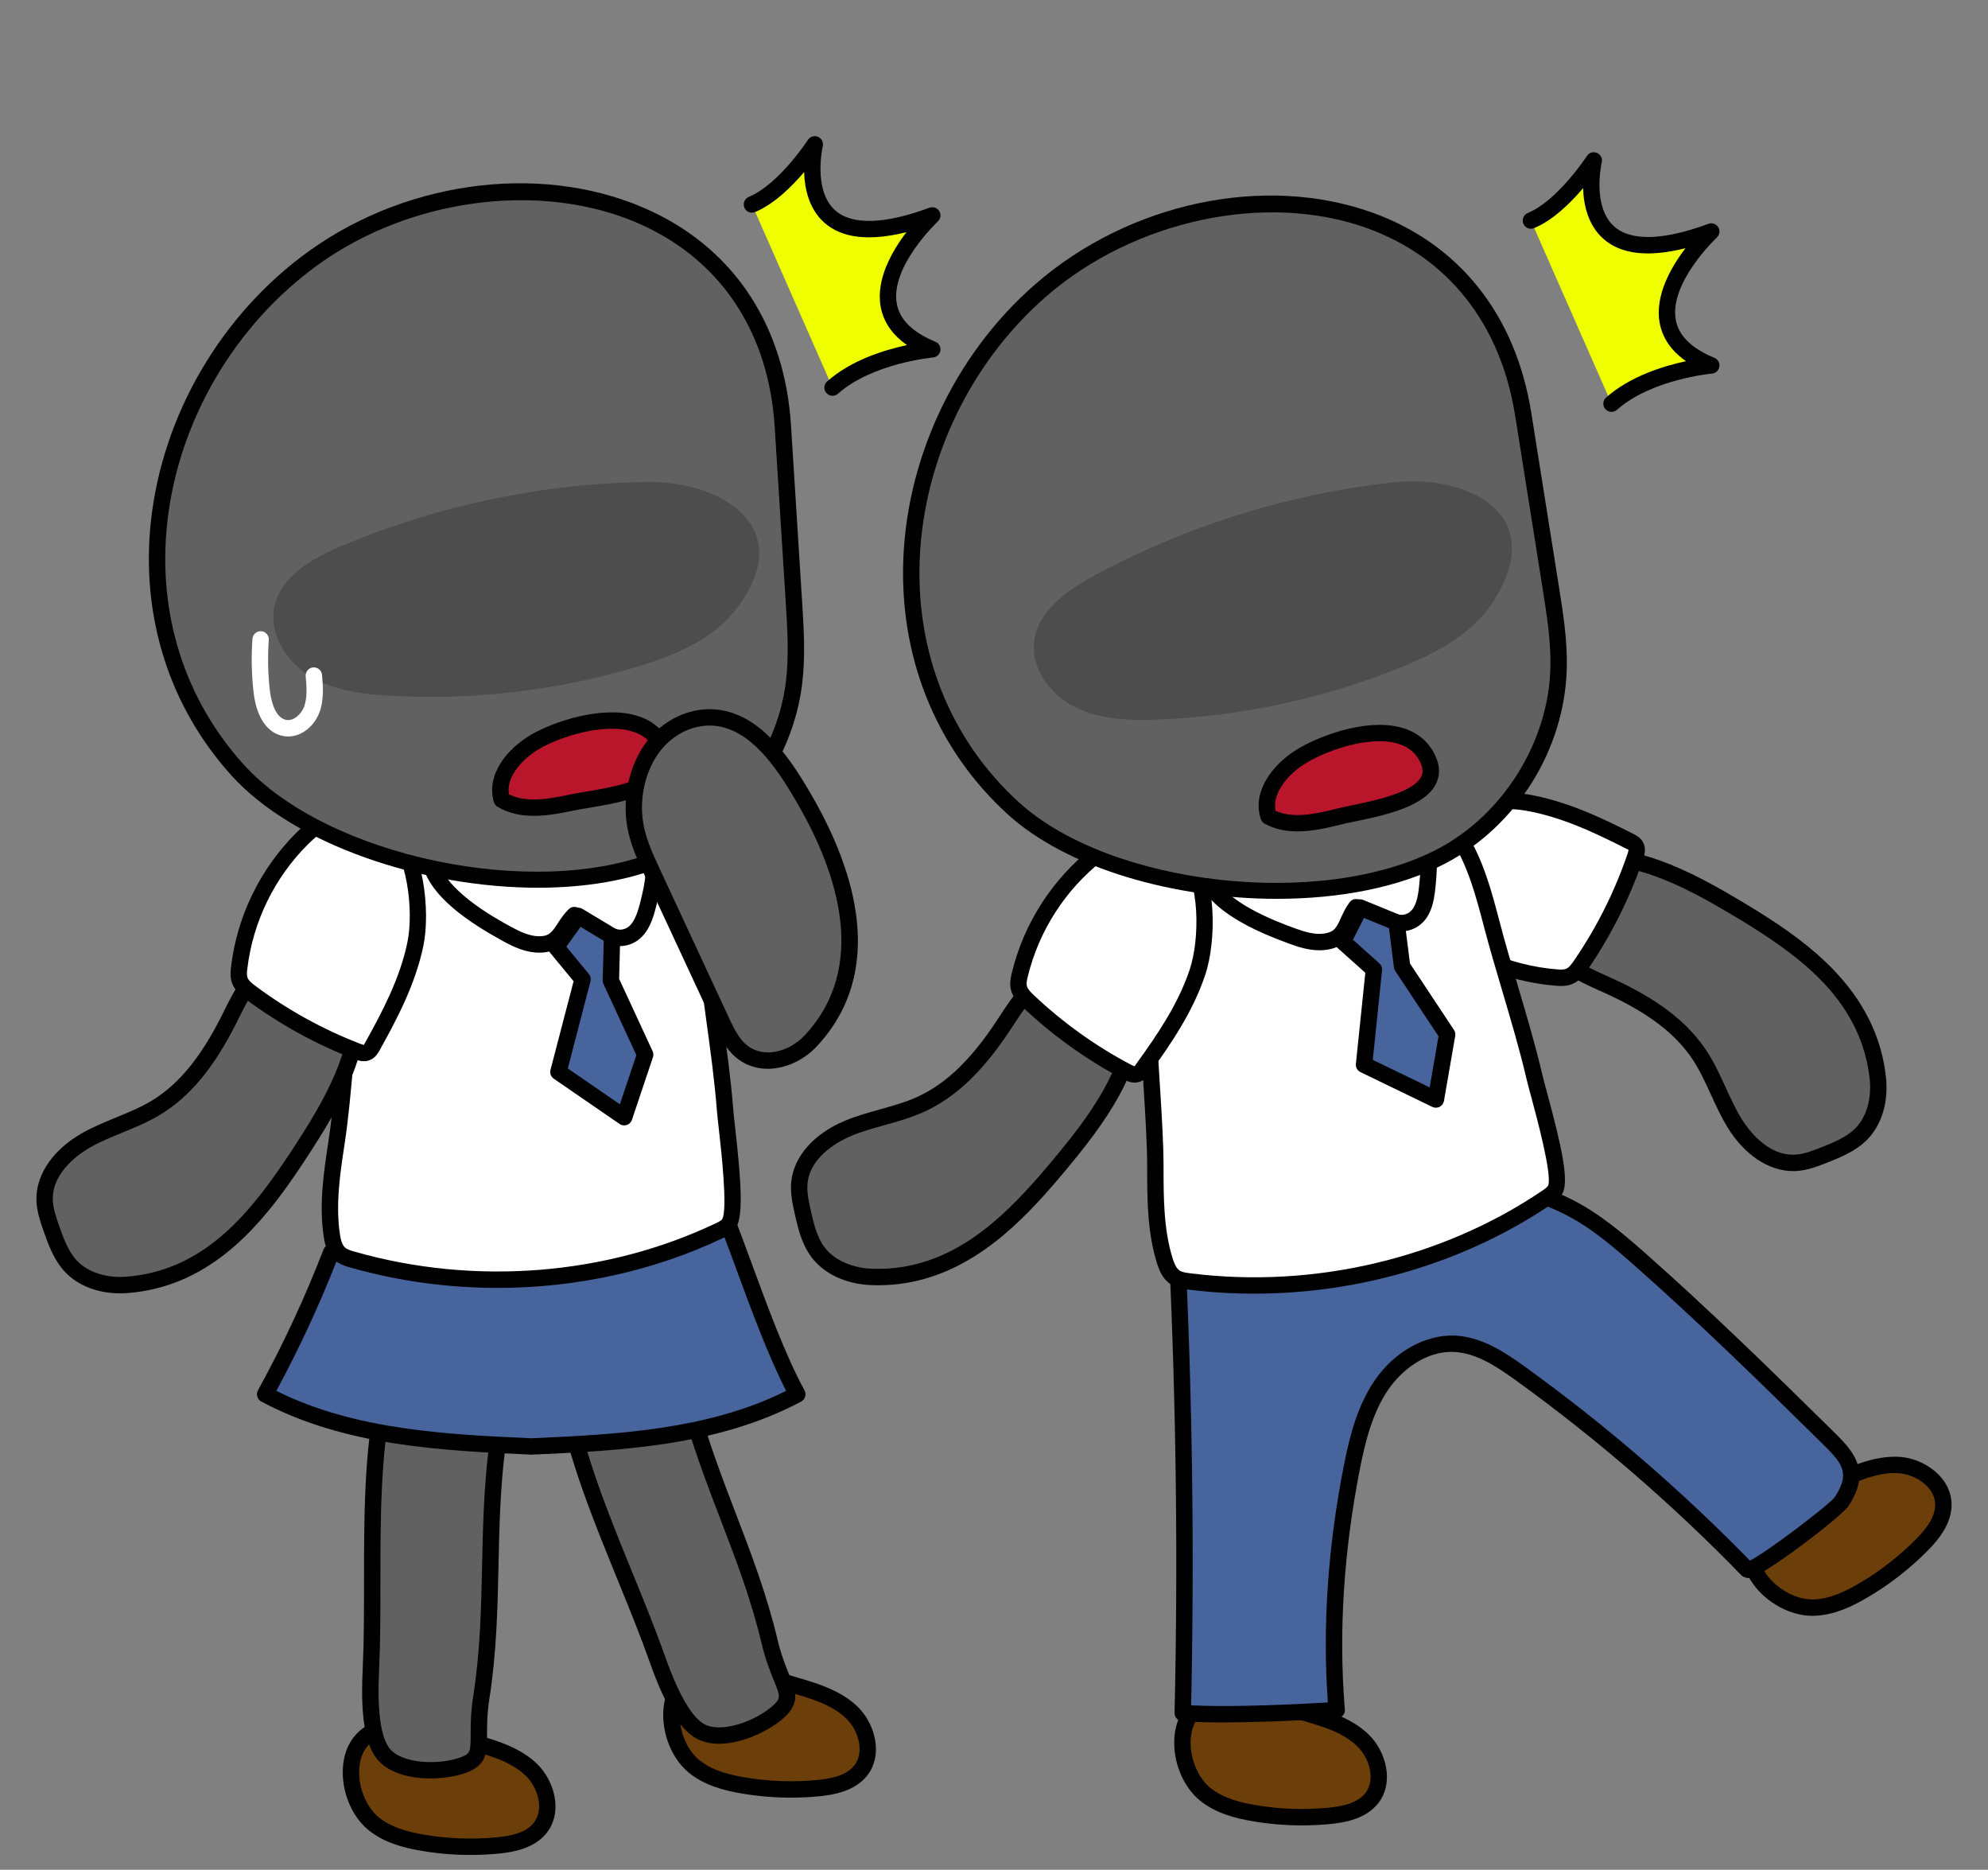 <?xml version="1.0" encoding="UTF-8"?>
<svg xmlns="http://www.w3.org/2000/svg" version="1.1" viewBox="0 0 201 189">
  <rect x="0" y="0" width="201" height="189" fill="#808080" stroke="none"/>
  <defs>
    <style>
      .cls-1 {
        fill: #48649c;
      }

      .cls-2 {
        fill: #6c3e09;
      }

      .cls-3 {
        fill: #4d4d4d;
      }

      .cls-4 {
        fill: #fff;
      }

      .cls-5 {
        fill: #ba162b;
      }

      .cls-5, .cls-6 {
        fill-rule: evenodd;
      }

      .cls-7 {
        fill: #616161;
      }

      .cls-6 {
        fill: #efff00;
      }
    </style>
  </defs>
  <!-- Generator: Adobe Illustrator 28.7.1, SVG Export Plug-In . SVG Version: 1.2.0 Build 142)  -->
  <g>
    <g id="_레이어_1" data-name="레이어_1">
      <g>
        <g>
          <path class="cls-7" d="M178.525,93.602c5.6,3.651,10.484,8.146,11.323,15.242.242,2.048-.199,4.277-1.638,5.754-1.009,1.035-2.392,1.601-3.735,2.134-.947.376-1.916.754-2.933.808-2.569.137-4.811-1.815-6.16-4.006-1.349-2.191-2.113-4.709-3.529-6.858-2.145-3.255-5.612-5.402-9.161-7.015-1.987-.903-4.138-1.751-5.442-3.501-1.177-1.579-1.454-3.785-.704-5.607,3.031-7.363,12.951-2.309,17.551.357,1.486.861,2.981,1.748,4.429,2.692h0Z"/>
          <path d="M181.292,118.375c-2.452,0-4.906-1.627-6.615-4.407-.663-1.077-1.189-2.227-1.697-3.338-.569-1.243-1.105-2.417-1.817-3.498-1.742-2.641-4.542-4.775-8.813-6.716l-.542-.244c-1.921-.861-3.908-1.753-5.223-3.517-1.348-1.809-1.665-4.328-.805-6.417.818-1.99,2.162-3.314,3.993-3.936,3.407-1.16,8.225.117,14.737,3.893,1.332.771,2.905,1.697,4.466,2.715h0c4.954,3.229,10.761,7.947,11.693,15.838.302,2.559-.379,4.902-1.867,6.429-1.161,1.19-2.747,1.82-4.023,2.327-.952.376-2.028.803-3.194.865-.098.004-.197.007-.295.007h.002ZM162.429,87.548c-.785,0-1.492.107-2.122.322-1.378.468-2.358,1.449-2.995,2.999-.642,1.561-.406,3.444.603,4.797,1.056,1.418,2.843,2.22,4.571,2.994l.549.247c4.567,2.076,7.59,4.4,9.511,7.313.782,1.188,1.371,2.475,1.94,3.721.511,1.115.992,2.168,1.602,3.159.546.887,2.526,3.764,5.411,3.613.896-.047,1.798-.404,2.672-.75,1.186-.472,2.533-1.007,3.447-1.944,1.122-1.15,1.647-3.049,1.409-5.078-.847-7.165-6.013-11.424-10.952-14.644-1.53-.996-3.079-1.908-4.393-2.669-4.681-2.713-8.451-4.079-11.251-4.079h-.002Z"/>
        </g>
        <g>
          <path class="cls-4" d="M154.27,81.104c3.696.614,7.142,2.228,10.485,3.919.251.127.518.27.646.521.161.315.053.696-.061,1.031-1.322,3.877-3.174,7.572-5.486,10.953-.325.475-.689.968-1.224,1.179-.396.156-.836.137-1.261.104-4.913-.389-9.676-2.478-13.29-5.83-1.206-1.119-2.316-2.425-2.784-4.002-2.03-6.839,8.584-8.604,12.975-7.875h0Z"/>
          <path d="M157.849,99.662c-.189,0-.372-.012-.546-.026-5.121-.406-10.018-2.554-13.787-6.049-1.616-1.5-2.575-2.89-3.014-4.373-.615-2.071-.236-3.963,1.096-5.47,2.77-3.136,9.332-4.034,12.81-3.458h0c3.88.644,7.424,2.328,10.721,3.997.282.142.752.379,1.01.882.336.655.1,1.345-.015,1.677-1.348,3.954-3.229,7.706-5.587,11.153-.403.589-.859,1.188-1.604,1.482-.363.144-.733.184-1.084.184h0ZM152.126,81.773c-3.214,0-7.425.96-9.287,3.069-.961,1.087-1.205,2.363-.75,3.902.352,1.186,1.163,2.34,2.553,3.629,3.496,3.243,8.039,5.236,12.791,5.612.326.024.659.042.891-.049.311-.122.577-.484.845-.876,2.273-3.322,4.086-6.94,5.386-10.753.093-.269.105-.373.098-.413-.022-.005-.204-.098-.272-.132-3.184-1.612-6.598-3.235-10.247-3.841-.59-.098-1.274-.148-2.009-.148h0Z"/>
        </g>
      </g>
      <g>
        <g>
          <path class="cls-2" d="M183.274,162.5c1.779-.015,3.465-.78,5.003-1.673,2.208-1.281,4.244-2.857,6.037-4.672,1.131-1.146,2.227-2.55,2.175-4.159-.07-2.158-2.282-3.745-4.435-3.906s-4.23.725-6.207,1.592c-2.609,1.144-7.63,2.991-8.671,6.006-1.16,3.358,2.79,6.84,6.098,6.812h0Z"/>
          <path d="M183.233,163.328c-2.195,0-4.596-1.294-5.99-3.231-1.074-1.495-1.376-3.157-.851-4.679,1.054-3.055,5.392-4.903,8.263-6.126l.859-.369c1.867-.818,4.195-1.824,6.602-1.66,2.433.183,5.115,2.034,5.201,4.706.066,2.015-1.345,3.686-2.413,4.768-1.85,1.871-3.939,3.489-6.212,4.806-1.414.822-3.31,1.766-5.411,1.784h0c-.015,0-.031.001-.047.001h-.001ZM191.544,148.898c-1.851,0-3.71.816-5.364,1.542l-.876.376c-2.443,1.041-6.53,2.782-7.344,5.142-.444,1.281.098,2.432.63,3.171,1.078,1.5,2.983,2.543,4.644,2.543h.034c1.713-.015,3.355-.841,4.594-1.56,2.145-1.244,4.118-2.772,5.864-4.539.925-.937,1.98-2.187,1.936-3.55-.055-1.699-1.943-2.978-3.67-3.107-.15-.012-.299-.018-.448-.018h0Z"/>
        </g>
        <g>
          <path class="cls-2" d="M121.823,181.337c1.374,1.13,3.158,1.624,4.911,1.927,2.515.434,5.088.532,7.629.289,1.603-.153,3.345-.527,4.337-1.795,1.33-1.7.652-4.337-.896-5.842-1.548-1.504-3.71-2.158-5.783-2.761-2.735-.796-7.771-2.601-10.505-.956-3.045,1.832-2.248,7.037.308,9.137h-.001Z"/>
          <path d="M131.625,184.511c-1.685,0-3.369-.144-5.032-.431-1.614-.279-3.674-.77-5.295-2.102h0c-1.707-1.405-2.734-3.958-2.557-6.356.135-1.835.969-3.302,2.348-4.132,2.776-1.665,7.281-.301,10.264.603l.899.268c1.957.569,4.393,1.277,6.128,2.962,1.75,1.701,2.618,4.841.971,6.947-1.243,1.589-3.399,1.964-4.911,2.108-.937.089-1.875.133-2.815.133ZM122.349,180.697c1.322,1.087,3.114,1.506,4.527,1.751,2.444.422,4.935.516,7.408.279,1.31-.124,2.921-.404,3.763-1.48,1.047-1.337.422-3.529-.82-4.736-1.438-1.398-3.563-2.015-5.437-2.56l-.917-.274c-2.541-.768-6.796-2.053-8.93-.768-1.161.698-1.484,1.926-1.55,2.835-.138,1.855.667,3.892,1.956,4.953h0Z"/>
        </g>
        <g>
          <path class="cls-1" d="M119.022,126.697c.732,15.473.92,30.971.563,46.457,5.408.401,15.883-.327,15.56-.294-.674-8.179-.042-16.535,1.546-24.587.571-2.895,1.317-5.833,2.982-8.269,1.666-2.436,4.428-4.306,7.376-4.175,2.497.112,4.703,1.584,6.729,3.048,8.185,5.914,15.853,12.543,22.889,19.786.454.467,8.947-5.976,9.534-6.876,2.091-3.205.481-4.632-1.753-6.832-6.062-5.971-12.156-11.923-18.535-17.564-2.31-2.043-4.681-4.075-7.444-5.444-12.215-6.053-28.323-1.329-39.447,4.75h0Z"/>
          <path d="M123.674,174.103c-1.649,0-3.047-.04-4.151-.123-.439-.034-.777-.404-.766-.845.353-15.409.164-31.02-.564-46.398-.015-.317.152-.613.43-.766,5.56-3.039,24.885-12.361,40.213-4.767,2.795,1.387,5.201,3.424,7.625,5.566,6.36,5.626,12.412,11.533,18.567,17.594l.19.187c2.096,2.06,4.077,4.007,1.676,7.688-.635.971-8.583,7.13-10.047,7.27-.235.02-.6-.089-.775-.272-6.987-7.192-14.651-13.818-22.78-19.69-1.948-1.409-4.036-2.792-6.281-2.892-2.873-.124-5.336,1.886-6.654,3.815-1.584,2.316-2.308,5.196-2.854,7.962-1.647,8.358-2.166,16.51-1.542,24.231.008.04.013.082.018.128.036.45-.302.847-.751.891-.024.003-.05.004-.075.004l-.266.016c-4.385.264-8.213.399-11.212.399v.002ZM120.431,172.376c3.047.155,7.888.053,13.823-.294-.547-7.66-.003-15.719,1.623-23.969.581-2.939,1.359-6.013,3.113-8.577,2.003-2.931,5.132-4.643,8.095-4.535,2.702.121,5.027,1.65,7.177,3.204,8.079,5.837,15.703,12.409,22.67,19.542,1.72-.861,7.97-5.605,8.582-6.424,1.653-2.534.678-3.492-1.456-5.589l-.191-.189c-6.138-6.046-12.172-11.936-18.503-17.535-2.425-2.143-4.647-4.024-7.264-5.322-14.224-7.048-32.315,1.329-38.227,4.491.697,14.983.884,30.183.557,45.197h0ZM135.063,172.043v-.007.007Z"/>
        </g>
      </g>
      <g>
        <g>
          <path class="cls-4" d="M116.815,118.043c.002,3.149.013,6.355.943,9.364.202.653.479,1.335,1.049,1.711.414.273.925.345,1.417.407,12.565,1.583,25.723-1.392,36.217-8.516.302-.205.611-.423.794-.739.834-1.443-1.619-9.394-2.092-11.414-1.208-5.165-2.987-10.345-4.336-15.515-.795-3.024-1.613-6.101-3.28-8.746-3.448-5.471-10.432-8.301-16.814-7.251-19.568,3.219-13.909,26.552-13.898,40.699h0Z"/>
          <path d="M126.815,130.765c-2.235,0-4.473-.138-6.695-.417-.497-.063-1.18-.15-1.77-.541-.791-.522-1.143-1.382-1.383-2.156-.975-3.155-.977-6.436-.98-9.608h0c-.003-2.444-.174-5.163-.357-8.043-.864-13.676-1.941-30.696,14.949-33.475,6.855-1.124,14.109,2.009,17.649,7.627,1.748,2.773,2.578,5.927,3.38,8.976.576,2.207,1.243,4.457,1.889,6.633.864,2.917,1.758,5.931,2.452,8.904.092.392.26,1.011.464,1.765,1.545,5.705,2.247,9.028,1.54,10.254-.283.493-.724.791-1.046,1.01-8.682,5.894-19.363,9.07-30.091,9.07h0ZM117.643,118.042c.003,3.051.005,6.205.907,9.121.152.492.357,1.029.713,1.263.249.164.615.221,1.065.278,12.494,1.577,25.486-1.482,35.648-8.378.2-.136.446-.303.541-.468.466-.981-1.166-7.011-1.703-8.993-.21-.777-.383-1.416-.477-1.82-.683-2.925-1.571-5.917-2.428-8.811-.65-2.189-1.32-4.453-1.902-6.684-.771-2.927-1.568-5.955-3.18-8.513-3.195-5.07-9.764-7.898-15.978-6.875-15.413,2.534-14.431,18.048-13.565,31.736.183,2.905.357,5.649.359,8.144h0Z"/>
        </g>
        <path d="M133.399,96.055c-1.057,0-2.071-.309-3.022-.657-3.443-1.258-8.155-3.316-9.309-6.654-.511-1.479-.274-3.026.702-4.6.789-1.271,2.036-2.313,3.924-3.277,2.173-1.109,4.319-1.724,6.381-1.825,2.702-.131,5.371.623,7.614,1.381,1.566.53,3.331,1.221,4.433,2.722,1.344,1.829,1.242,4.195,1.022,6.462-.158,1.627-.493,3.249-1.875,4.085-1.38.834-2.641.309-3.656-.109l-.372-.164c-.905-.406-1.445-.632-1.766-.752-.146.257-.267.524-.392.802-.476,1.049-1.015,2.239-2.908,2.528-.26.04-.519.058-.775.058h-.001ZM132.71,80.682c-.185,0-.369.005-.554.013-1.825.09-3.746.644-5.709,1.646-1.608.822-2.646,1.671-3.269,2.675-.71,1.145-.888,2.187-.543,3.186,1.029,2.98,6.51,4.982,8.311,5.64h0c.975.356,2.007.667,2.978.516,1.006-.153,1.221-.628,1.65-1.575.216-.476.46-1.015.855-1.546.497-.672,1.194-.363,3.49.669l.288.128c1.002.415,1.576.62,2.204.239.756-.458.968-1.63,1.083-2.828.198-2.029.293-3.962-.706-5.322-.817-1.112-2.301-1.684-3.629-2.133-1.937-.655-4.195-1.31-6.448-1.31v.002Z"/>
        <g>
          <polygon class="cls-1" points="137.513 91.733 135.763 95.18 138.909 97.993 137.911 107.624 145.178 111.139 146.317 104.566 141.758 97.688 141.196 93.24 137.513 91.733"/>
          <path d="M145.178,111.967c-.124,0-.247-.027-.361-.082l-7.266-3.516c-.313-.152-.499-.484-.462-.83l.954-9.21-2.831-2.531c-.28-.25-.357-.658-.187-.993l1.751-3.447c.195-.385.654-.555,1.053-.391l3.683,1.507c.276.113.47.366.508.663l.538,4.255,4.45,6.717c.117.175.162.39.125.599l-1.139,6.573c-.044.256-.206.476-.437.596-.119.061-.249.09-.379.09h0ZM138.796,107.131l5.754,2.784.895-5.166-4.376-6.604c-.07-.107-.116-.227-.132-.354l-.501-3.967-2.529-1.035-1.116,2.199,2.671,2.388c.198.177.299.438.272.703l-.937,9.053h0Z"/>
        </g>
      </g>
      <g>
        <g>
          <path class="cls-7" d="M104.942,120.269c-4.481,4.961-9.683,9.083-16.824,8.803-2.06-.081-4.193-.865-5.427-2.517-.865-1.158-1.208-2.612-1.525-4.022-.223-.994-.445-2.01-.34-3.023.266-2.559,2.544-4.469,4.92-5.459,2.375-.99,4.981-1.351,7.325-2.414,3.55-1.61,6.212-4.7,8.36-7.953,1.202-1.821,2.376-3.814,4.309-4.828,1.744-.915,3.965-.844,5.648.181,6.8,4.144.257,13.153-3.094,17.279-1.083,1.333-2.193,2.671-3.351,3.954h0Z"/>
          <path d="M88.79,129.913c-.233,0-.467-.004-.704-.013-2.574-.101-4.782-1.139-6.058-2.85-.994-1.332-1.368-2.997-1.669-4.336-.223-.995-.477-2.123-.355-3.289.263-2.538,2.291-4.833,5.424-6.138,1.169-.487,2.385-.826,3.563-1.155,1.316-.368,2.559-.714,3.739-1.25,2.879-1.305,5.424-3.737,8.01-7.655l.324-.493c1.153-1.765,2.343-3.589,4.291-4.612,2.001-1.049,4.536-.967,6.466.207,1.837,1.12,2.935,2.654,3.264,4.56.611,3.543-1.401,8.105-6.147,13.947-.98,1.208-2.149,2.626-3.378,3.988-3.846,4.257-9.204,9.089-16.767,9.089h-.003ZM108.397,99.04c-.787,0-1.575.182-2.274.549-1.565.822-2.637,2.463-3.674,4.051l-.328.5c-2.765,4.189-5.533,6.811-8.709,8.252-1.295.586-2.658.967-3.978,1.336-1.181.329-2.296.64-3.37,1.088-.961.4-4.118,1.928-4.414,4.779-.093.898.119,1.843.324,2.756.28,1.247.597,2.66,1.38,3.71.961,1.287,2.754,2.104,4.795,2.184,7.191.256,12.225-4.154,16.177-8.531l.615.555-.615-.555c1.204-1.333,2.355-2.73,3.322-3.92,4.367-5.375,6.317-9.621,5.801-12.624-.247-1.433-1.062-2.554-2.494-3.426-.767-.467-1.664-.703-2.559-.703h.001Z"/>
        </g>
        <g>
          <path class="cls-4" d="M121.075,98.264c-1.183,3.554-3.316,6.707-5.509,9.744-.165.228-.348.469-.615.557-.337.11-.696-.056-1.009-.221-3.622-1.912-6.984-4.318-9.961-7.13-.418-.395-.849-.832-.973-1.393-.092-.415-.005-.848.095-1.261,1.152-4.792,3.96-9.17,7.835-12.216,1.293-1.016,2.757-1.909,4.387-2.125,7.072-.936,7.157,9.822,5.751,14.046h0Z"/>
          <path d="M114.724,109.429c-.5,0-.932-.228-1.169-.353-3.692-1.948-7.105-4.391-10.143-7.26-.383-.363-1.025-.968-1.213-1.816-.131-.588-.019-1.153.098-1.635,1.2-4.997,4.086-9.497,8.128-12.673,1.732-1.362,3.254-2.091,4.79-2.294,2.15-.282,3.951.386,5.232,1.936,2.665,3.226,2.528,9.849,1.414,13.193h0c-1.244,3.735-3.459,6.972-5.623,9.967-.183.255-.492.685-1.031.86-.164.054-.328.075-.483.075ZM116.173,84.989c-.237,0-.484.017-.74.051-1.229.163-2.495.785-3.984,1.955-3.75,2.946-6.428,7.122-7.543,11.758-.075.316-.146.644-.09.886.071.326.388.646.733.973,2.929,2.766,6.219,5.121,9.779,7,.252.132.352.16.392.16.011-.022.128-.185.173-.247,2.09-2.893,4.225-6.011,5.395-9.522,1.016-3.053,1.083-8.949-1.12-11.615-.775-.938-1.759-1.399-2.995-1.399ZM121.075,98.264h.013-.013Z"/>
        </g>
      </g>
      <g>
        <path class="cls-6" d="M162.937,40.804c3.729-3.315,10.083-3.867,10.083-3.867-10.083-4.144,0-13.536,0-13.536-14.917,5.525-11.879-7.182-11.879-7.182,0,0-3.039,4.696-6.354,6.077"/>
        <path d="M162.936,41.632c-.228,0-.456-.094-.619-.278-.305-.342-.274-.865.069-1.169,2.416-2.147,5.8-3.189,8.083-3.676-1.494-1.043-2.387-2.341-2.667-3.878-.501-2.752,1.142-5.618,2.613-7.543-3.737.942-6.525.627-8.304-.951-1.557-1.381-1.997-3.427-2.049-5.119-1.252,1.476-3.041,3.245-4.957,4.042-.421.175-.907-.023-1.083-.446-.177-.423.023-.907.446-1.083,3.043-1.268,5.949-5.718,5.977-5.763.218-.34.65-.471,1.021-.311.371.158.573.56.481.952-.011.044-1.023,4.466,1.266,6.49,1.696,1.498,4.985,1.403,9.519-.276.368-.135.785.007.992.342.206.336.148.771-.14,1.041-.049.045-4.838,4.57-4.152,8.33.293,1.6,1.606,2.89,3.903,3.834.353.146.561.514.503.891-.057.377-.365.667-.746.7-.062.005-6.131.573-9.607,3.662-.158.14-.355.209-.55.209h0Z"/>
      </g>
      <g>
        <g>
          <path class="cls-2" d="M70.159,178.533c1.374,1.13,3.158,1.624,4.911,1.927,2.515.434,5.088.532,7.629.289,1.603-.153,3.345-.527,4.337-1.795,1.33-1.7.652-4.337-.896-5.842-1.548-1.504-3.71-2.158-5.783-2.761-2.735-.796-7.771-2.601-10.505-.956-3.045,1.832-2.248,7.037.308,9.137h0Z"/>
          <path d="M79.966,181.707c-1.685,0-3.371-.144-5.037-.431-1.614-.279-3.674-.77-5.297-2.103h0c-1.705-1.402-2.733-3.955-2.557-6.352.135-1.836.969-3.306,2.348-4.135,2.77-1.669,7.285-.299,10.271.604l.893.267c1.957.569,4.394,1.278,6.127,2.96,1.751,1.701,2.619,4.841.972,6.948-1.245,1.589-3.399,1.964-4.911,2.108-.934.089-1.872.133-2.809.133h0ZM70.684,177.892c1.322,1.088,3.114,1.507,4.526,1.753,2.45.419,4.941.516,7.409.279,1.31-.124,2.922-.404,3.763-1.48,1.047-1.339.421-3.531-.821-4.737-1.437-1.397-3.562-2.014-5.436-2.559l-.91-.272c-2.543-.77-6.798-2.059-8.937-.771-1.161.7-1.484,1.929-1.55,2.838-.136,1.855.669,3.892,1.957,4.95h0Z"/>
        </g>
        <g>
          <path class="cls-7" d="M66.444,167.658c.787,2.227,2.227,5.908,4.113,7.191,2.249,1.53,6.434-.23,8.21-1.889,1.833-1.713.125-2.481-.955-7.023-2.01-8.448-5.669-15.229-7.973-23.636-.915-3.339-2.641-6.238-6.219-7.103-4.106-.993-7.266,1.382-6.386,6.269,1.551,8.611,6.275,17.89,9.21,26.19h0Z"/>
          <path d="M72.703,176.261c-.95,0-1.854-.21-2.612-.727-2.053-1.398-3.51-5.007-4.428-7.601h0c-.944-2.669-2.055-5.394-3.232-8.279-2.433-5.965-4.948-12.133-6.012-18.04-.458-2.541.078-4.683,1.51-6.034,1.4-1.32,3.544-1.751,5.885-1.186,3.398.821,5.63,3.335,6.823,7.69,1.058,3.857,2.428,7.433,3.754,10.893,1.542,4.024,3.136,8.184,4.226,12.769.369,1.552.81,2.634,1.164,3.502.667,1.639,1.15,2.824-.449,4.318-1.329,1.24-4.137,2.695-6.629,2.695h0ZM67.224,167.381c1.299,3.67,2.576,5.952,3.798,6.784,1.76,1.196,5.508-.249,7.179-1.809.74-.692.694-.89.045-2.482-.356-.874-.843-2.069-1.241-3.745-1.066-4.477-2.57-8.403-4.162-12.559-1.34-3.497-2.725-7.113-3.804-11.049-1.033-3.771-2.818-5.841-5.615-6.517-1.785-.431-3.374-.148-4.359.783-1.01.952-1.372,2.563-1.016,4.534,1.033,5.736,3.516,11.823,5.916,17.709,1.184,2.904,2.303,5.646,3.26,8.352h0Z"/>
        </g>
      </g>
      <g>
        <g>
          <path class="cls-2" d="M37.758,184.325c1.374,1.13,3.158,1.624,4.911,1.927,2.515.434,5.088.532,7.629.289,1.603-.153,3.345-.527,4.337-1.795,1.33-1.7.652-4.337-.896-5.842-1.548-1.504-3.71-2.158-5.783-2.761-2.735-.796-7.771-2.601-10.505-.956-3.045,1.832-2.248,7.037.308,9.137h0Z"/>
          <path d="M47.567,187.5c-1.686,0-3.373-.144-5.04-.433-1.612-.278-3.672-.767-5.296-2.102h0c-1.705-1.402-2.733-3.955-2.557-6.352.134-1.836.969-3.304,2.348-4.135,2.771-1.669,7.28-.302,10.266.601l.898.268c2.063.601,4.4,1.282,6.128,2.962,1.751,1.701,2.619,4.84.972,6.947-1.246,1.591-3.399,1.966-4.911,2.11-.934.089-1.871.133-2.808.133h0ZM38.283,183.685c1.324,1.089,3.114,1.507,4.526,1.751,2.447.422,4.941.518,7.409.28,1.31-.124,2.921-.404,3.763-1.482,1.047-1.339.421-3.529-.821-4.736-1.434-1.394-3.561-2.014-5.438-2.56l-.915-.274c-2.541-.768-6.792-2.053-8.932-.768-1.16.7-1.484,1.929-1.55,2.838-.136,1.856.669,3.892,1.956,4.95h.002Z"/>
        </g>
        <g>
          <path class="cls-7" d="M37.496,168.828c-.112,2.359-.171,6.312,1.09,8.212,1.504,2.266,6.043,2.218,8.315,1.354,2.345-.893,1.053-2.25,1.769-6.863,1.332-8.581.507-16.242,1.55-24.896.414-3.437-.088-6.774-3.073-8.926-3.427-2.471-7.25-1.466-8.281,3.391-1.818,8.558-.951,18.935-1.369,27.728h0Z"/>
          <path d="M43.514,179.763c-2.179,0-4.502-.584-5.618-2.265-1.374-2.072-1.358-5.964-1.227-8.71.134-2.828.135-5.771.136-8.887,0-6.441.003-13.102,1.25-18.975.537-2.525,1.844-4.307,3.679-5.015,1.797-.696,3.945-.283,5.897,1.126,2.836,2.044,3.952,5.216,3.411,9.697-.479,3.97-.561,7.799-.641,11.502-.093,4.309-.189,8.763-.913,13.42-.245,1.577-.245,2.745-.246,3.684,0,1.769-.002,3.048-2.047,3.826-.922.351-2.272.596-3.682.596h0ZM43.544,137.239c-.426,0-.834.073-1.213.218-1.296.5-2.239,1.855-2.655,3.815-1.211,5.701-1.213,12.273-1.214,18.629,0,3.136,0,6.099-.138,8.965h0c-.185,3.887.135,6.483.953,7.715,1.176,1.771,5.196,1.851,7.33,1.038.946-.36.979-.561.979-2.28,0-.944.002-2.234.266-3.936.706-4.55.797-8.753.893-13.203.081-3.742.164-7.613.652-11.665.468-3.88-.401-6.472-2.735-8.155-1.043-.751-2.128-1.142-3.119-1.142h.001Z"/>
        </g>
      </g>
      <g>
        <path class="cls-1" d="M73.648,123.777c1.899,4.919,4.424,12.54,6.966,17.16-8.128,4.353-17.693,4.859-26.903,5.272-9.211-.413-18.776-.919-26.903-5.272,2.541-4.62,4.771-9.411,6.67-14.33l40.171-2.83h0Z"/>
        <path d="M53.748,147.037c-8.891-.396-18.884-.845-27.331-5.37-.195-.105-.34-.283-.403-.495-.063-.213-.038-.441.068-.635,2.516-4.574,4.744-9.361,6.624-14.228.115-.301.394-.506.714-.528l40.171-2.831c.373-.027.7.19.83.528.47,1.217.978,2.599,1.515,4.06,1.649,4.486,3.519,9.573,5.404,12.998.107.194.131.422.068.635-.063.212-.208.39-.403.495-8.448,4.524-18.441,4.973-27.257,5.37h0ZM27.94,140.59c7.967,3.989,17.43,4.415,25.808,4.791,8.309-.376,17.773-.802,25.741-4.795-1.804-3.489-3.552-8.245-5.108-12.475-.451-1.228-.882-2.401-1.287-3.465l-39.035,2.751c-1.762,4.504-3.819,8.935-6.12,13.193h.001Z"/>
      </g>
      <g>
        <g>
          <path class="cls-4" d="M34.03,115.463c-.474,3.114-.948,6.283-.484,9.399.101.676.271,1.392.778,1.85.368.333.862.481,1.339.617,12.181,3.465,25.638,2.514,37.088-2.941.329-.157.668-.326.897-.611,1.043-1.301-.18-9.531-.342-11.599-.413-5.289-1.388-10.678-1.939-15.992-.329-3.109-.672-6.275-1.92-9.142-2.581-5.93-9.057-9.783-15.524-9.71-19.83.223-17.765,24.143-19.893,38.129Z"/>
          <path d="M50.299,130.181c-5.004,0-10.025-.679-14.862-2.056-.484-.138-1.146-.326-1.668-.799-.706-.638-.923-1.542-1.041-2.343-.487-3.264.007-6.507.484-9.644.367-2.416.609-5.13.864-8.002,1.212-13.65,2.721-30.639,19.839-30.831h.191c6.875,0,13.476,4.176,16.102,10.209,1.31,3.008,1.653,6.25,1.984,9.385.236,2.271.555,4.6.864,6.851.413,3.01.84,6.123,1.077,9.163.032.404.104,1.046.192,1.825.663,5.867.854,9.255-.03,10.357-.359.446-.857.683-1.186.84-7.016,3.342-14.889,5.046-22.809,5.046h-.001ZM54.107,78.161c-.058,0-.116,0-.174,0-15.619.175-16.994,15.66-18.208,29.321-.257,2.898-.5,5.638-.876,8.103-.459,3.017-.934,6.135-.484,9.152.076.511.196,1.07.514,1.358.22.2.573.31,1.012.435,12.111,3.444,25.416,2.392,36.505-2.893.206-.097.487-.231.607-.382.606-.896-.094-7.096-.324-9.133-.091-.805-.165-1.467-.197-1.882-.233-2.993-.657-6.081-1.067-9.067-.311-2.265-.632-4.607-.87-6.904-.318-3.009-.648-6.122-1.856-8.896-2.369-5.445-8.347-9.214-14.58-9.214h-.002ZM34.031,115.463h.013-.013Z"/>
        </g>
        <path d="M54.524,96.295c-1.352,0-2.559-.56-3.663-1.166h0c-3.214-1.764-7.56-4.511-8.195-7.985-.282-1.54.186-3.034,1.389-4.441.973-1.138,2.363-1.978,4.374-2.646,2.317-.767,4.531-1.049,6.582-.84,2.702.278,5.216,1.428,7.319,2.518,1.469.761,3.108,1.711,3.971,3.361,1.14,2.178.473,4.804.032,6.542-.27,1.067-.774,3.053-2.471,3.754-1.488.612-2.657-.093-3.599-.663l-.351-.222c-.737-.476-1.279-.812-1.622-1.005-.182.233-.342.479-.509.733-.629.966-1.342,2.061-3.257,2.061h0ZM51.658,93.677c.91.499,1.887.961,2.866.961,1.017,0,1.302-.437,1.869-1.308.285-.437.608-.933,1.078-1.397.595-.592,1.229-.18,3.34,1.182l.274.176c.926.561,1.465.853,2.143.571.817-.338,1.203-1.465,1.499-2.631.501-1.976.887-3.874.106-5.367-.639-1.223-2.02-2.013-3.264-2.658-1.965-1.018-4.3-2.092-6.726-2.341-1.815-.184-3.799.071-5.892.764-1.712.568-2.868,1.252-3.636,2.15-.876,1.025-1.209,2.028-1.019,3.068.568,3.101,5.682,5.909,7.363,6.832h0v-.002Z"/>
        <g>
          <polygon class="cls-1" points="58.469 92.585 56.217 95.728 58.902 98.985 56.46 108.353 63.111 112.927 65.231 106.602 61.765 99.113 61.881 94.632 58.469 92.585"/>
          <path d="M63.11,113.755c-.166,0-.33-.049-.469-.146l-6.651-4.574c-.288-.197-.421-.554-.332-.891l2.336-8.959-2.415-2.929c-.239-.29-.253-.704-.034-1.01l2.251-3.143c.252-.351.731-.448,1.099-.228l3.413,2.047c.256.154.41.433.402.732l-.112,4.288,3.385,7.313c.089.191.101.411.034.611l-2.121,6.324c-.083.247-.276.441-.523.523-.086.028-.174.042-.262.042h0ZM57.407,108l5.267,3.622,1.667-4.97-3.328-7.19c-.054-.115-.08-.242-.076-.369l.104-3.998-2.344-1.406-1.436,2.005,2.279,2.765c.169.206.229.479.162.736l-2.296,8.806h.001Z"/>
        </g>
      </g>
      <g>
        <g>
          <path class="cls-7" d="M28.549,119.164c-3.87,5.451-8.556,10.153-15.68,10.709-2.056.16-4.266-.369-5.684-1.865-.994-1.049-1.505-2.453-1.984-3.817-.338-.961-.677-1.944-.691-2.963-.035-2.573,2.005-4.736,4.248-5.996s4.789-1.924,6.992-3.253c3.338-2.014,5.621-5.394,7.373-8.876.981-1.95,1.914-4.066,3.715-5.299,1.625-1.113,3.839-1.302,5.63-.481,7.237,3.321,1.793,13.033-1.054,17.523-.919,1.45-1.865,2.909-2.866,4.318h0Z"/>
          <path d="M12.141,130.73c-2.249,0-4.244-.766-5.558-2.154-1.141-1.204-1.709-2.815-2.164-4.11-.338-.963-.722-2.053-.738-3.226-.034-2.551,1.711-5.066,4.671-6.73,1.103-.619,2.271-1.099,3.4-1.561,1.266-.519,2.461-1.01,3.57-1.68,2.708-1.634,4.952-4.348,7.061-8.538l.264-.527c.938-1.888,1.907-3.839,3.723-5.084,1.862-1.275,4.389-1.491,6.443-.55,1.956.898,3.226,2.293,3.775,4.148,1.021,3.447-.444,8.213-4.474,14.57-.83,1.31-1.823,2.851-2.89,4.356h0c-3.424,4.822-8.37,10.436-16.29,11.054-.268.02-.532.031-.793.031h0ZM30.095,97.641c-.986,0-1.973.287-2.789.846-1.461,1-2.332,2.756-3.175,4.453l-.267.535c-2.257,4.482-4.699,7.409-7.686,9.212-1.218.736-2.53,1.274-3.798,1.794-1.133.464-2.203.903-3.217,1.473-.907.51-3.864,2.396-3.825,5.262.012.902.334,1.816.644,2.699.425,1.207.907,2.574,1.804,3.521,1.105,1.167,2.988,1.779,5.018,1.61,7.193-.561,11.654-5.551,15.068-10.362,1.045-1.472,2.023-2.991,2.842-4.283,3.708-5.848,5.15-10.293,4.286-13.214-.413-1.395-1.354-2.412-2.878-3.111-.635-.291-1.331-.435-2.028-.435h0Z"/>
        </g>
        <g>
          <path class="cls-4" d="M42,95.425c-.76,3.668-2.51,7.048-4.332,10.321-.137.246-.29.507-.546.625-.322.149-.698.026-1.028-.102-3.821-1.475-7.44-3.472-10.726-5.917-.462-.344-.94-.727-1.13-1.27-.14-.402-.104-.841-.053-1.264.584-4.894,2.861-9.57,6.354-13.048,1.166-1.161,2.515-2.218,4.109-2.623,6.914-1.756,8.256,8.919,7.353,13.277h0Z"/>
          <path d="M36.794,107.268c-.416,0-.784-.143-.999-.226-3.897-1.504-7.571-3.532-10.922-6.026-.547-.406-1.153-.903-1.418-1.661-.199-.57-.152-1.143-.094-1.635.609-5.103,2.95-9.911,6.592-13.536,1.562-1.555,2.989-2.457,4.489-2.838,2.096-.528,3.969-.078,5.421,1.311,3.024,2.892,3.661,9.485,2.946,12.937h0c-.797,3.848-2.62,7.325-4.419,10.556-.154.276-.413.739-.924.973-.227.107-.457.146-.673.146h0ZM36.112,82.781c-.398,0-.818.057-1.26.169-1.201.305-2.385,1.07-3.729,2.407-3.379,3.364-5.551,7.824-6.116,12.559-.038.322-.069.657.013.892.11.315.476.606.842.878,3.231,2.403,6.774,4.358,10.531,5.81.263.102.372.128.407.113.008-.022.107-.2.145-.267,1.736-3.12,3.495-6.467,4.245-10.086h0c.653-3.151.029-9.014-2.47-11.404-.749-.717-1.609-1.072-2.607-1.072h0Z"/>
        </g>
      </g>
      <g>
        <path class="cls-6" d="M84.176,39.177c3.729-3.315,10.083-3.867,10.083-3.867-10.083-4.144,0-13.536,0-13.536-14.917,5.525-11.879-7.182-11.879-7.182,0,0-3.039,4.696-6.354,6.077"/>
        <path d="M84.176,40.006c-.228,0-.456-.094-.619-.278-.304-.342-.274-.865.069-1.169,2.415-2.148,5.799-3.19,8.082-3.677-1.492-1.043-2.386-2.341-2.666-3.878-.501-2.752,1.142-5.618,2.613-7.543-3.74.945-6.525.626-8.304-.95-1.558-1.381-1.997-3.427-2.05-5.119-1.252,1.476-3.041,3.245-4.956,4.042-.423.176-.908-.023-1.083-.446-.176-.423.024-.907.446-1.083,3.043-1.268,5.948-5.718,5.977-5.763.219-.337.647-.47,1.021-.311.371.158.574.56.481.952-.01.044-1.023,4.466,1.268,6.491,1.695,1.499,4.986,1.403,9.518-.276.372-.136.786.007.992.342.208.336.148.771-.139,1.041-.049.045-4.839,4.569-4.153,8.329.293,1.6,1.606,2.89,3.902,3.834.353.146.561.514.504.891-.058.377-.367.667-.747.7-.061.005-6.131.573-9.605,3.661-.158.14-.354.21-.55.21h0Z"/>
      </g>
      <g>
        <g>
          <path class="cls-7" d="M105.21,29.361c-15.157,13.199-18.496,38.003-2.766,52.335,9.704,8.842,31.685,10.945,43.305,4.851,6.921-3.63,11.619-11.163,11.833-18.976.075-2.725-.355-5.435-.782-8.128-.931-5.861-1.863-11.722-2.794-17.583-3.926-24.703-32.768-26.458-48.796-12.5h0Z"/>
          <path d="M129.1,90.854c-10.305,0-21.184-3.052-27.214-8.546-6.931-6.315-10.688-15.116-10.579-24.782.121-10.848,5.115-21.61,13.359-28.79h0c9.511-8.283,23.243-11.181,34.176-7.212,8.74,3.174,14.415,10.351,15.982,20.207l2.795,17.583c.426,2.689.868,5.47.791,8.28-.222,8.166-5.041,15.893-12.276,19.686-4.631,2.429-10.726,3.574-17.035,3.574h0ZM105.755,29.985h0c-7.893,6.874-12.676,17.176-12.792,27.559-.103,9.187,3.462,17.547,10.039,23.539,9.297,8.471,30.679,10.86,42.364,4.73,6.608-3.465,11.185-10.805,11.389-18.264.071-2.657-.357-5.361-.772-7.975l-2.795-17.583c-1.467-9.235-6.763-15.95-14.911-18.91-10.219-3.71-23.592-.87-32.522,6.904Z"/>
        </g>
        <path class="cls-3" d="M110.678,58.155c-2.766,1.49-5.736,3.56-6.113,6.679-.338,2.799,1.696,5.469,4.233,6.699,2.537,1.23,5.467,1.308,8.284,1.199,8.336-.323,16.614-2.089,24.356-5.195,3.703-1.485,7.468-3.435,9.595-6.81,5.626-8.925-2.852-12.76-10.094-11.976-10.558,1.144-20.913,4.368-30.262,9.403h0Z"/>
        <g>
          <path class="cls-5" d="M131.447,76.531c-2.07,1.309-3.982,3.694-3.174,6.006,2.139,1.166,4.768.595,7.13-.005,2.729-.694,11.499-1.678,8.72-6.256-2.45-4.036-9.797-1.565-12.676.255h0Z"/>
          <path d="M131.186,84.04c-1.153,0-2.272-.21-3.31-.776-.181-.098-.318-.26-.386-.454-.941-2.693,1.087-5.445,3.515-6.978h0c2.139-1.353,6.863-3.186,10.425-2.351,1.521.357,2.665,1.153,3.401,2.366.708,1.166.847,2.262.414,3.256-1.068,2.45-5.39,3.34-8.25,3.929-.545.113-1.022.21-1.389.303-1.463.371-2.969.705-4.42.705ZM128.969,81.959c1.773.793,3.957.346,6.23-.229.386-.098.888-.202,1.461-.32,2.216-.456,6.341-1.306,7.065-2.969.077-.175.31-.711-.31-1.734-.504-.831-1.278-1.358-2.365-1.614-2.901-.684-7.109.839-9.162,2.138h0c-1.712,1.082-3.288,2.983-2.92,4.728h.001ZM131.447,76.531h.013-.013Z"/>
        </g>
      </g>
      <g>
        <g>
          <path class="cls-7" d="M31.757,26.03c-16.338,11.706-22.008,36.083-7.704,51.838,8.824,9.72,30.508,13.893,42.652,8.926,7.234-2.959,12.623-10.014,13.575-17.771.332-2.706.161-5.445-.01-8.165-.373-5.923-.746-11.846-1.118-17.768-1.571-24.964-30.118-29.439-47.395-17.06h0Z"/>
          <path d="M54.402,89.733c-11.585,0-24.637-4.342-30.962-11.308-6.302-6.943-9.21-16.061-8.188-25.674,1.147-10.787,7.138-21.028,16.023-27.395l.483.673-.483-.673c10.252-7.345,24.2-8.933,34.705-3.947,8.401,3.987,13.372,11.667,13.999,21.628l1.118,17.769c.171,2.716.348,5.526.006,8.317-.995,8.108-6.523,15.345-14.084,18.437-3.628,1.484-8.007,2.172-12.617,2.172h0ZM52.689,20.239c-7.117,0-14.53,2.223-20.449,6.464h0c-8.508,6.095-14.243,15.899-15.341,26.223-.972,9.137,1.786,17.797,7.767,24.385,8.455,9.314,29.511,13.712,41.725,8.716,6.907-2.825,12.158-9.699,13.067-17.106.324-2.639.152-5.37-.014-8.012l-1.118-17.769c-.588-9.332-5.224-16.518-13.056-20.234-3.783-1.795-8.124-2.668-12.581-2.668h0Z"/>
        </g>
        <path class="cls-3" d="M34.476,55.212c-2.895,1.222-6.047,3.001-6.717,6.071-.602,2.755,1.171,5.605,3.58,7.069,2.409,1.464,5.319,1.82,8.134,1.977,8.329.467,16.737-.508,24.738-2.867,3.826-1.128,7.759-2.713,10.196-5.872,6.445-8.353-1.632-12.973-8.916-12.877-10.619.14-21.232,2.37-31.016,6.498h0Z"/>
        <g>
          <path class="cls-5" d="M54.139,74.963c-2.119,1.228-4.121,3.538-3.403,5.879,2.093,1.248,4.742.778,7.125.27,2.754-.588,11.555-1.234,8.955-5.916-2.293-4.127-9.73-1.941-12.677-.233Z"/>
          <path d="M53.972,82.464c-1.288,0-2.532-.237-3.661-.911-.177-.105-.307-.272-.368-.468-.836-2.726,1.296-5.399,3.78-6.838,2.191-1.269,6.98-2.921,10.51-1.947,1.504.415,2.617,1.254,3.306,2.495.663,1.193.76,2.292.288,3.27-1.161,2.407-5.514,3.13-8.395,3.609-.548.091-1.029.171-1.398.249-1.347.287-2.728.542-4.062.542h0ZM51.454,80.291c1.742.862,3.945.499,6.234.01.389-.083.896-.167,1.473-.264,2.232-.371,6.387-1.061,7.175-2.694.084-.173.337-.699-.244-1.745-.472-.849-1.224-1.406-2.299-1.703-2.876-.793-7.136.566-9.239,1.784h0c-1.752,1.015-3.4,2.855-3.1,4.612ZM54.139,74.963h.013-.013Z"/>
        </g>
        <path class="cls-4" d="M29.146,74.443c-.133,0-.268-.009-.406-.03-1.676-.244-2.807-1.86-3.101-4.435-.206-1.79-.244-3.61-.114-5.407.033-.456.439-.795.886-.766.456.033.799.43.766.886-.123,1.695-.087,3.41.107,5.099.075.653.418,2.798,1.694,2.984.737.105,1.48-.588,1.761-1.325.357-.935.257-2.081.17-3.092-.04-.456.298-.857.754-.896.471-.03.858.299.896.754.098,1.13.219,2.535-.272,3.825-.475,1.247-1.678,2.403-3.142,2.403h0Z"/>
      </g>
      <g>
        <path class="cls-7" d="M81.547,81.151c-2.109-3.711-4.684-7.603-8.377-8.477-2.49-.589-5.208.424-6.969,2.598-1.762,2.175-2.512,5.441-1.925,8.379.319,1.595.993,3.052,1.66,4.487,2.312,4.974,4.624,9.948,6.936,14.921.481,1.035.977,2.092,1.725,2.869,2.045,2.125,5.404,1.407,7.414-.764,6.547-7.071,3.757-16.585-.465-24.014h0Z"/>
        <path d="M77.64,108.033c-1.418,0-2.675-.528-3.639-1.53-.851-.884-1.398-2.059-1.88-3.094l-6.936-14.921c-.679-1.459-1.38-2.969-1.722-4.673-.632-3.157.19-6.715,2.093-9.064,1.954-2.41,5.017-3.541,7.804-2.882,3.924.928,6.6,4.813,8.906,8.873,4.075,7.171,7.444,17.328.353,24.986-1.321,1.426-3.161,2.288-4.925,2.305h-.055,0ZM71.751,73.338c-1.809,0-3.641.892-4.907,2.456-1.606,1.981-2.295,5.002-1.756,7.696.302,1.51.961,2.928,1.599,4.3l6.936,14.921c.448.963.911,1.959,1.571,2.644.644.669,1.49,1.022,2.447,1.022h.038c1.315-.012,2.708-.675,3.724-1.773,6.412-6.925,3.225-16.353-.576-23.044h0c-2.122-3.734-4.541-7.297-7.848-8.079-.403-.096-.815-.142-1.228-.142h0Z"/>
      </g>
    </g>
  </g>
</svg>
